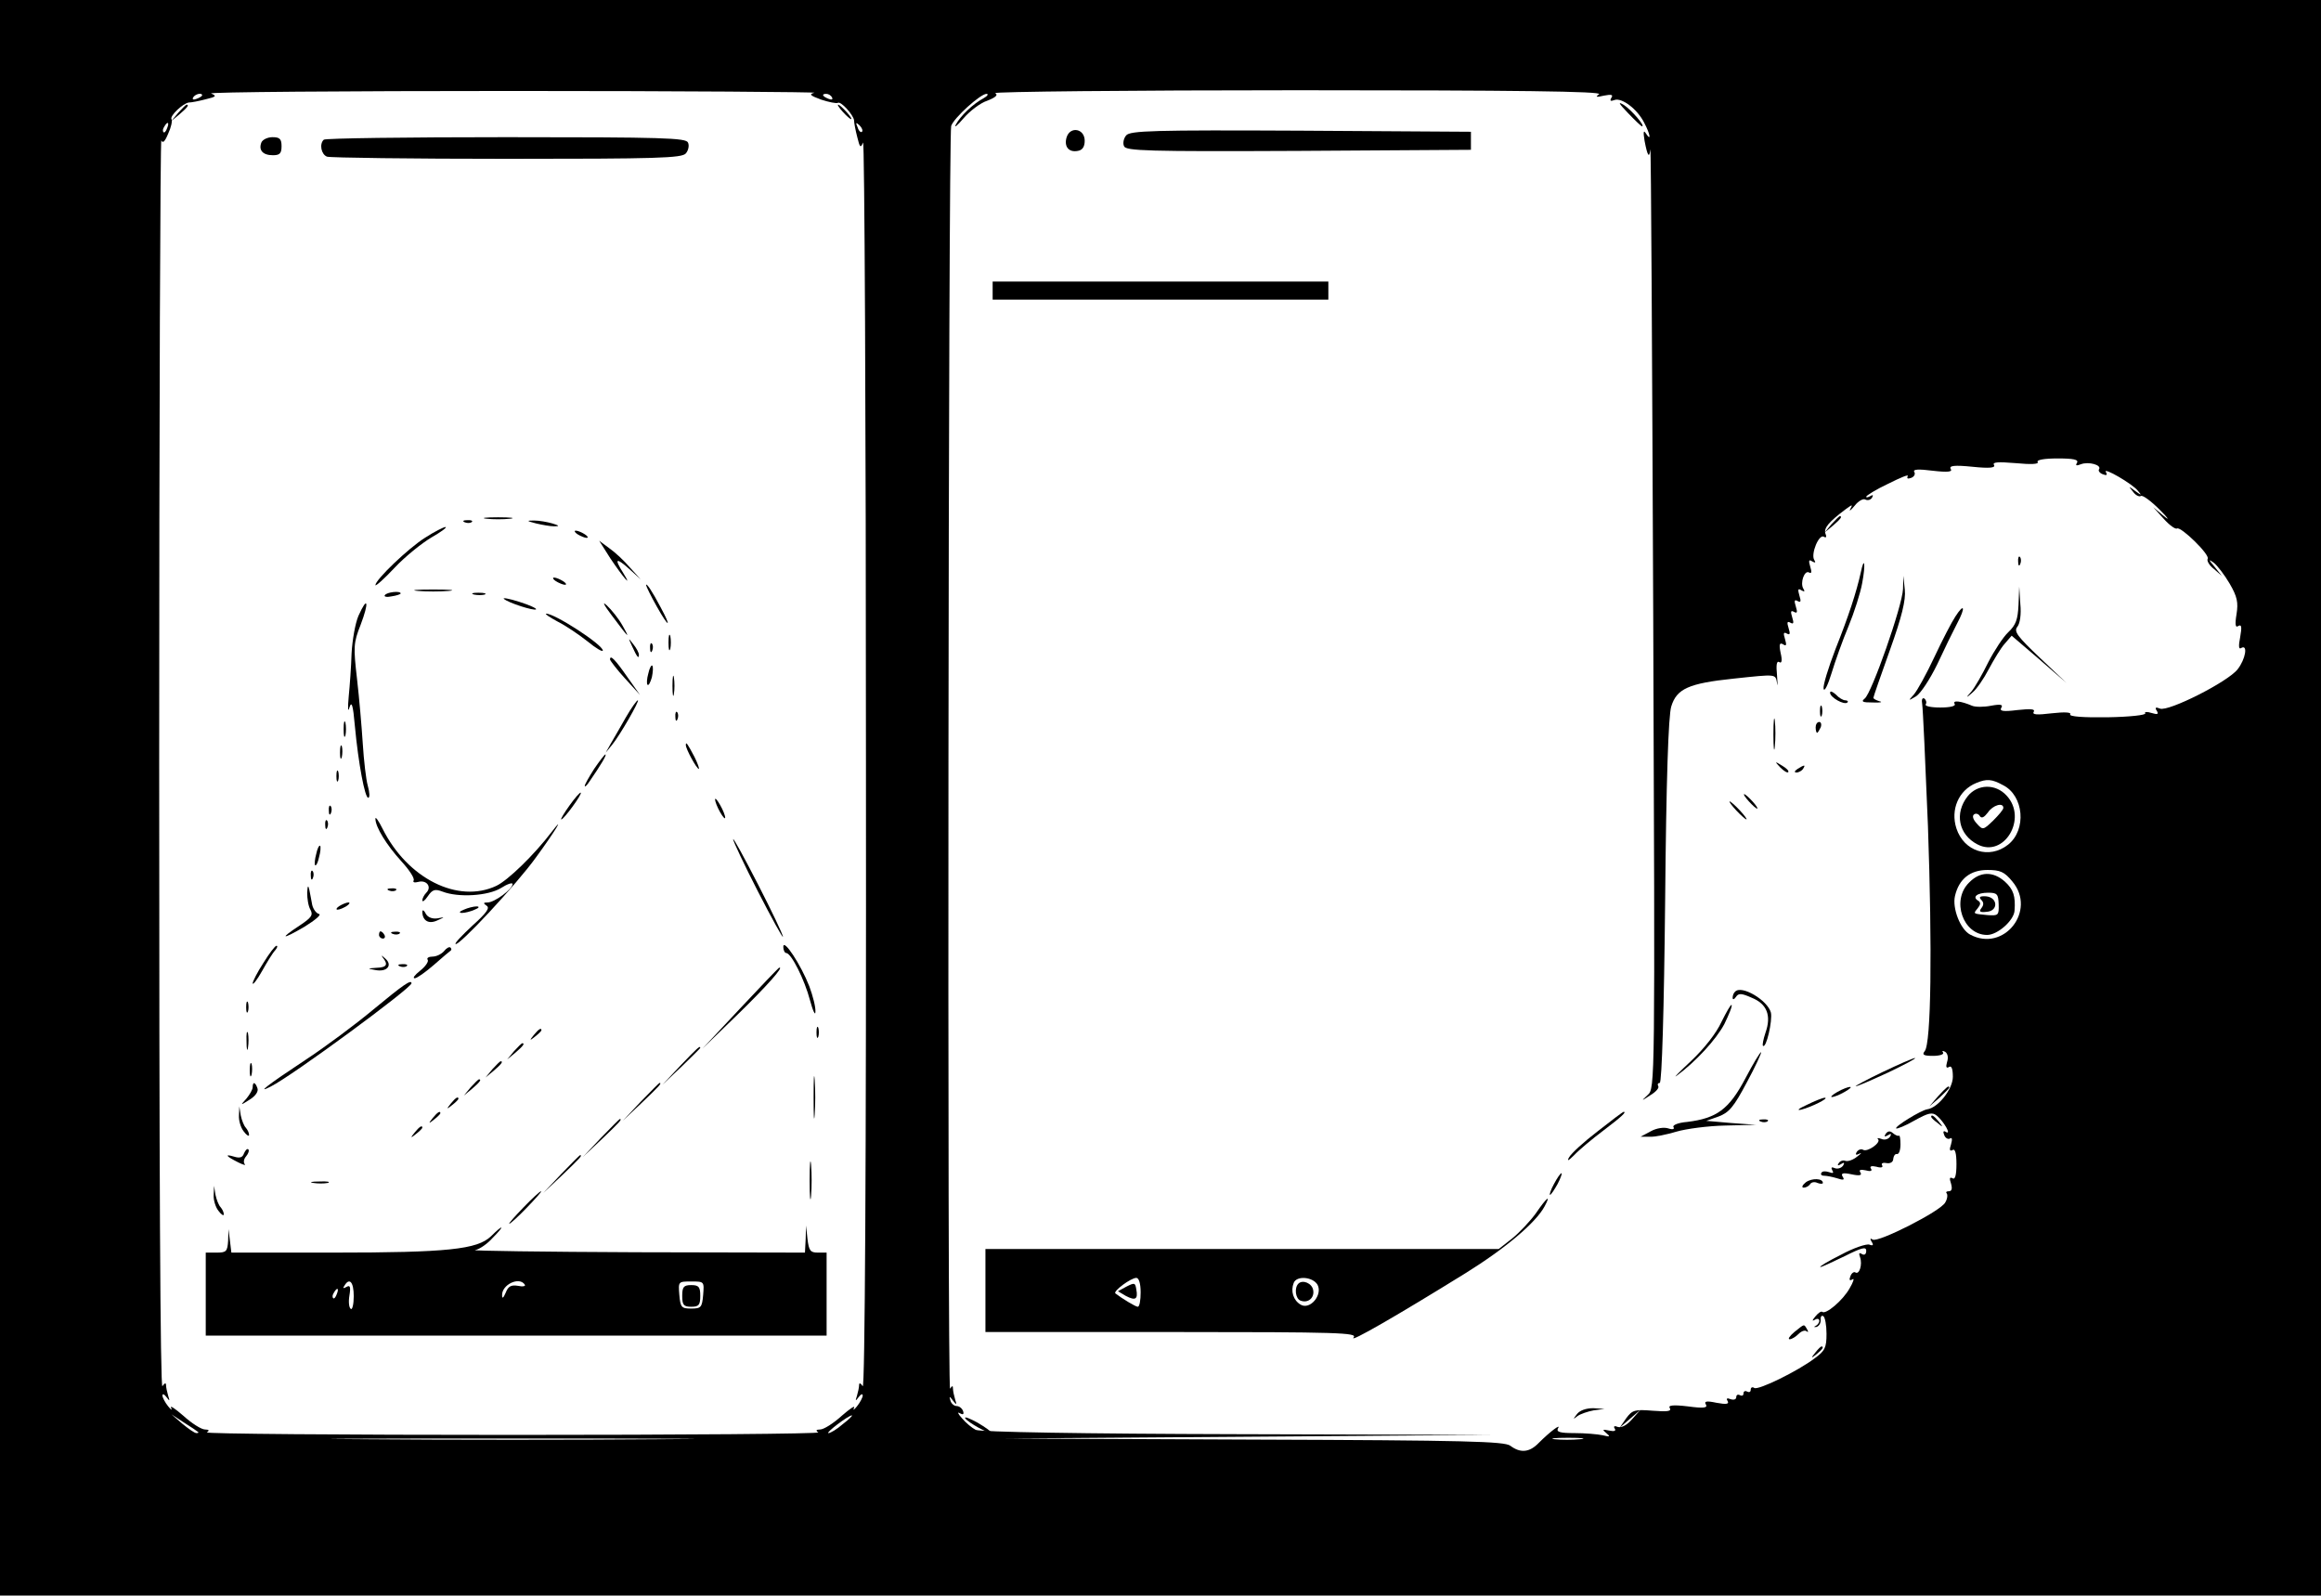 <?xml version="1.0" standalone="no"?>
<!DOCTYPE svg PUBLIC "-//W3C//DTD SVG 20010904//EN"
 "http://www.w3.org/TR/2001/REC-SVG-20010904/DTD/svg10.dtd">
<svg version="1.0" xmlns="http://www.w3.org/2000/svg"
 width="643pt" height="442pt" viewBox="0 0 643 442"
 preserveAspectRatio="xMidYMid meet">

<g transform="translate(0,442) scale(0.1,-0.1)"
fill="#000000" stroke="none">
<path d="M0 2210 l0 -2210 3215 0 3215 0 0 2210 0 2210 -3215 0 -3215 0 0
-2210z m2256 1953 c-16 -4 -11 -8 19 -19 21 -7 42 -11 46 -9 8 6 43 -33 45
-48 0 -7 4 -28 9 -47 7 -29 9 -31 16 -15 4 11 8 -763 8 -1720 1 -1127 -3
-1735 -9 -1725 -6 9 -10 10 -10 3 0 -6 -3 -20 -6 -30 -5 -15 -4 -15 5 -3 6 8
11 10 11 4 0 -5 -7 -19 -16 -30 -8 -10 -12 -12 -8 -4 4 8 -11 -2 -34 -22 -23
-21 -50 -38 -60 -38 -11 0 -13 -3 -5 -8 6 -4 -375 -7 -847 -7 -472 0 -853 3
-847 7 8 5 6 8 -5 8 -10 0 -37 17 -60 38 -23 20 -38 30 -34 22 4 -8 0 -6 -8 4
-9 11 -16 25 -16 30 0 6 5 4 11 -4 9 -12 10 -12 5 3 -3 10 -6 24 -6 30 0 7 -4
6 -10 -3 -6 -10 -9 598 -9 1725 0 957 3 1734 6 1726 4 -9 10 -3 19 19 8 17 12
35 9 40 -5 9 32 44 48 46 7 0 28 4 47 9 29 7 31 9 15 16 -11 4 365 7 835 7
470 0 846 -3 836 -5z m2174 -4 c-11 -8 -8 -9 13 -4 21 4 27 3 21 -6 -5 -9 -2
-10 9 -6 20 7 63 -25 82 -63 17 -32 20 -53 5 -30 -7 11 -8 5 -4 -20 8 -42 13
-50 16 -24 2 10 5 -570 8 -1291 5 -1301 5 -1310 -15 -1328 -19 -18 -19 -18 7
-1 15 9 25 20 22 25 -3 5 -1 9 4 9 6 0 12 205 15 503 3 335 9 515 17 540 15
49 48 64 172 77 122 13 116 13 121 -12 2 -13 2 -3 0 21 -3 29 -1 41 6 37 7 -5
9 4 4 25 -5 24 -3 30 7 24 9 -6 10 -2 5 15 -5 16 -4 20 5 15 9 -5 10 -1 5 15
-5 16 -4 20 5 15 9 -5 10 -1 5 15 -5 16 -4 20 5 15 9 -5 10 -1 5 15 -5 16 -4
20 5 15 9 -5 10 -1 5 15 -5 17 -4 21 5 15 9 -5 11 -4 6 4 -10 16 3 53 16 45 6
-4 8 1 3 16 -5 17 -4 21 5 15 9 -5 11 -4 6 4 -10 16 13 73 27 64 6 -4 8 0 4 9
-5 15 9 32 57 68 18 13 19 13 12 0 -4 -8 1 -4 12 9 10 13 24 21 30 17 6 -3 14
-1 18 5 4 8 3 9 -4 5 -7 -4 -12 -5 -12 -2 0 3 27 20 61 36 34 17 58 27 54 21
-3 -7 0 -8 9 -5 9 3 13 11 9 17 -4 7 12 8 51 3 43 -5 56 -3 50 5 -5 9 10 11
60 6 48 -5 65 -3 60 5 -5 8 11 9 60 5 42 -4 65 -3 61 3 -4 6 18 10 55 10 44 0
59 -3 54 -12 -5 -8 -2 -9 11 -4 21 8 58 -2 50 -14 -3 -4 2 -11 11 -14 10 -4
13 -2 8 6 -10 16 75 -33 89 -52 11 -13 10 -13 -8 0 -19 14 -19 14 -6 -2 7 -10
17 -15 22 -12 5 3 28 -14 52 -38 24 -24 29 -32 12 -18 l-30 25 29 -32 c16 -18
33 -30 37 -27 11 6 92 -73 85 -84 -3 -5 4 -18 17 -28 l22 -19 -20 25 c-17 20
-17 22 -2 11 10 -8 30 -34 44 -58 21 -36 24 -52 19 -84 -5 -30 -3 -39 5 -33 9
5 10 -3 5 -31 -5 -25 -4 -35 3 -30 19 11 12 -31 -10 -59 -27 -35 -192 -118
-215 -109 -12 5 -15 3 -9 -6 6 -10 2 -11 -15 -6 -12 4 -20 3 -17 -1 3 -5 -44
-10 -104 -11 -68 -1 -107 2 -104 8 4 6 -15 7 -51 3 -41 -5 -55 -4 -50 4 5 8
-8 9 -45 5 -40 -5 -50 -3 -45 6 6 9 -1 11 -28 6 -20 -4 -44 -4 -53 0 -30 13
-55 16 -48 5 4 -6 -12 -10 -40 -10 -26 0 -44 4 -40 9 3 5 1 12 -4 16 -6 3 -8
-4 -6 -15 2 -11 9 -163 16 -338 12 -340 9 -603 -9 -624 -8 -10 -3 -13 23 -13
18 0 31 4 28 9 -4 5 -1 6 6 2 7 -5 9 -16 5 -28 -4 -14 -2 -18 5 -14 7 5 11 -4
11 -27 0 -34 -41 -86 -71 -90 -18 -3 -91 -48 -86 -53 2 -2 25 7 51 22 38 21
49 24 62 13 19 -16 41 -54 25 -45 -7 5 -9 1 -5 -8 3 -9 11 -13 16 -10 6 4 7
-2 3 -16 -5 -15 -4 -20 4 -16 7 5 11 -8 11 -39 0 -31 -4 -44 -11 -39 -8 4 -9
0 -4 -15 4 -14 2 -21 -6 -21 -7 0 -9 -3 -6 -6 3 -4 2 -15 -4 -25 -12 -24 -186
-112 -201 -103 -7 5 -8 2 -3 -6 6 -9 4 -12 -6 -8 -8 3 -44 -9 -79 -28 -36 -18
-61 -33 -57 -34 4 0 34 14 67 30 48 24 60 27 60 15 0 -10 -5 -13 -12 -9 -8 5
-9 2 -5 -9 7 -20 -2 -49 -13 -42 -4 3 -11 -2 -14 -11 -4 -10 -2 -13 6 -8 6 4
2 -8 -8 -25 -19 -34 -67 -74 -76 -65 -3 2 -11 -3 -19 -13 -9 -11 -10 -14 -1
-9 6 4 12 3 12 -3 0 -5 -5 -12 -10 -14 -6 -3 -5 -4 2 -3 7 2 12 10 12 19 -1 9
2 14 7 11 5 -3 9 -25 9 -49 0 -38 -4 -47 -33 -68 -46 -35 -156 -89 -167 -82
-6 4 -10 1 -10 -5 0 -6 -4 -8 -10 -5 -5 3 -10 1 -10 -5 0 -6 -4 -8 -10 -5 -5
3 -10 1 -10 -5 0 -7 -7 -9 -16 -6 -9 4 -13 2 -8 -5 5 -9 -4 -10 -31 -5 -28 6
-35 4 -29 -5 5 -9 -6 -11 -50 -5 -42 5 -56 3 -50 -5 5 -9 -8 -10 -48 -7 -49 4
-56 2 -73 -21 l-18 -26 29 25 29 25 -24 -27 c-14 -16 -29 -24 -39 -21 -9 4
-13 2 -9 -4 5 -7 -1 -9 -15 -6 -19 4 -20 3 -8 -7 12 -10 10 -11 -10 -6 -14 3
-49 6 -78 6 -40 0 -51 3 -46 13 10 15 -22 -9 -53 -40 -26 -27 -51 -29 -79 -8
-16 12 -121 15 -709 17 l-690 3 675 5 675 5 -707 2 c-429 1 -714 6 -725 12
-10 5 -27 19 -38 32 -11 12 -14 19 -6 14 9 -5 12 -3 9 6 -3 8 -11 14 -18 14
-7 0 -15 7 -17 15 -4 13 -3 13 7 0 10 -13 11 -12 6 3 -3 10 -6 24 -6 30 0 9
-2 9 -8 0 -8 -13 -5 3471 3 3498 7 22 81 89 98 89 6 0 3 -6 -8 -12 -30 -16
-65 -50 -77 -73 -6 -11 4 -3 21 17 17 20 47 43 66 49 23 9 31 16 22 21 -6 4
371 8 838 8 604 0 846 -3 835 -11z m-3870 -3 c0 -2 -7 -7 -16 -10 -8 -3 -12
-2 -9 4 6 10 25 14 25 6z m1745 -6 c3 -6 -1 -7 -9 -4 -18 7 -21 14 -7 14 6 0
13 -4 16 -10z m-1842 -85 c-3 -9 -8 -14 -10 -11 -3 3 -2 9 2 15 9 16 15 13 8
-4z m1925 -10 c-3 -3 -9 2 -12 12 -6 14 -5 15 5 6 7 -7 10 -15 7 -18z m3161
-1810 c58 -29 66 -124 14 -165 -52 -41 -122 -19 -143 45 -17 52 6 106 55 126
29 12 43 11 74 -6z m26 -267 c68 -81 -24 -197 -117 -147 -27 14 -50 73 -42
107 11 47 42 72 90 72 35 0 47 -5 69 -32z m-5026 -1525 c2 -2 0 -3 -5 -3 -5 0
-22 12 -39 26 l-30 26 35 -23 c19 -12 37 -24 39 -26z m1786 22 c-16 -14 -34
-25 -40 -25 -9 0 55 49 65 49 3 0 -8 -11 -25 -24z m-507 -42 c-225 -2 -591 -2
-815 0 -225 1 -41 2 407 2 448 0 632 -1 408 -2z m2549 0 c-20 -2 -52 -2 -70 0
-17 2 0 4 38 4 39 0 53 -2 32 -4z"/>
<path d="M494 4108 l-19 -23 23 19 c21 18 27 26 19 26 -2 0 -12 -10 -23 -22z"/>
<path d="M2335 4110 c10 -11 20 -20 23 -20 3 0 -3 9 -13 20 -10 11 -20 20 -23
20 -3 0 3 -9 13 -20z"/>
<path d="M724 4025 c-8 -21 4 -35 32 -35 19 0 24 5 24 25 0 20 -5 25 -25 25
-14 0 -28 -7 -31 -15z"/>
<path d="M897 4033 c-13 -12 -7 -41 9 -47 9 -3 233 -6 499 -6 415 0 484 2 495
15 7 8 10 22 6 30 -5 13 -68 15 -504 15 -274 0 -502 -3 -505 -7z"/>
<path d="M1348 2983 c17 -2 47 -2 65 0 17 2 3 4 -33 4 -36 0 -50 -2 -32 -4z"/>
<path d="M1288 2973 c7 -3 16 -2 19 1 4 3 -2 6 -13 5 -11 0 -14 -3 -6 -6z"/>
<path d="M1485 2970 c17 -4 39 -8 50 -8 16 0 15 2 -5 8 -14 4 -36 8 -50 8 -22
0 -22 -1 5 -8z"/>
<path d="M1177 2930 c-46 -29 -137 -116 -137 -131 0 -4 24 17 53 48 28 30 75
68 102 84 28 16 45 29 39 29 -5 0 -31 -13 -57 -30z"/>
<path d="M1600 2940 c8 -5 20 -10 25 -10 6 0 3 5 -5 10 -8 5 -19 10 -25 10 -5
0 -3 -5 5 -10z"/>
<path d="M1691 2873 c35 -52 63 -85 36 -41 -26 41 -21 45 16 12 l32 -29 -30
33 c-16 19 -42 43 -58 54 l-27 20 31 -49z"/>
<path d="M1540 2810 c8 -5 20 -10 25 -10 6 0 3 5 -5 10 -8 5 -19 10 -25 10 -5
0 -3 -5 5 -10z"/>
<path d="M1790 2799 c0 -3 13 -30 30 -60 33 -59 42 -60 10 -1 -23 44 -40 69
-40 61z"/>
<path d="M1158 2783 c23 -2 61 -2 85 0 23 2 4 4 -43 4 -47 0 -66 -2 -42 -4z"/>
<path d="M1066 2771 c-3 -4 6 -6 19 -3 14 2 25 6 25 8 0 8 -39 4 -44 -5z"/>
<path d="M1313 2773 c9 -2 23 -2 30 0 6 3 -1 5 -18 5 -16 0 -22 -2 -12 -5z"/>
<path d="M1396 2761 c12 -11 84 -34 89 -29 3 2 -18 12 -47 21 -28 9 -47 12
-42 8z"/>
<path d="M1695 2715 c47 -63 53 -69 29 -27 -10 18 -30 43 -43 55 -14 13 -8 1
14 -28z"/>
<path d="M993 2714 c-9 -21 -17 -68 -19 -104 -1 -36 -5 -90 -8 -120 -3 -33 -2
-45 2 -30 6 19 10 8 15 -50 10 -107 28 -200 37 -200 5 0 4 15 -1 33 -5 17 -11
70 -14 117 -3 47 -10 128 -16 180 -10 87 -10 99 10 149 24 63 20 83 -6 25z"/>
<path d="M1545 2698 c22 -11 59 -36 83 -55 23 -19 42 -30 42 -25 0 16 -134
103 -157 102 -4 -1 10 -10 32 -22z"/>
<path d="M1852 2640 c0 -19 2 -27 5 -17 2 9 2 25 0 35 -3 9 -5 1 -5 -18z"/>
<path d="M1751 2630 c14 -31 19 -36 19 -24 0 6 -7 19 -16 30 -14 18 -14 18 -3
-6z"/>
<path d="M1801 2624 c0 -11 3 -14 6 -6 3 7 2 16 -1 19 -3 4 -6 -2 -5 -13z"/>
<path d="M1690 2593 c1 -4 19 -28 42 -53 l41 -45 -34 48 c-34 49 -49 65 -49
50z"/>
<path d="M1796 2554 c-4 -14 -5 -29 -2 -31 3 -3 8 7 12 21 3 15 4 29 1 32 -2
3 -8 -7 -11 -22z"/>
<path d="M1863 2520 c0 -25 2 -35 4 -22 2 12 2 32 0 45 -2 12 -4 2 -4 -23z"/>
<path d="M1734 2433 c-15 -27 -34 -59 -42 -73 l-14 -25 18 22 c22 27 77 123
71 123 -3 0 -18 -21 -33 -47z"/>
<path d="M1871 2434 c0 -11 3 -14 6 -6 3 7 2 16 -1 19 -3 4 -6 -2 -5 -13z"/>
<path d="M952 2400 c0 -19 2 -27 5 -17 2 9 2 25 0 35 -3 9 -5 1 -5 -18z"/>
<path d="M942 2335 c0 -16 2 -22 5 -12 2 9 2 23 0 30 -3 6 -5 -1 -5 -18z"/>
<path d="M1900 2356 c0 -11 30 -66 36 -66 2 0 -3 15 -12 33 -19 36 -24 44 -24
33z"/>
<path d="M1646 2290 c-14 -22 -26 -43 -26 -47 0 -4 6 1 13 12 33 48 49 75 44
75 -2 0 -16 -18 -31 -40z"/>
<path d="M932 2270 c0 -14 2 -19 5 -12 2 6 2 18 0 25 -3 6 -5 1 -5 -13z"/>
<path d="M1578 2189 c-15 -21 -26 -39 -23 -39 7 0 58 70 54 74 -2 2 -16 -14
-31 -35z"/>
<path d="M1981 2205 c0 -5 6 -21 14 -35 8 -14 14 -20 14 -15 0 6 -6 21 -14 35
-8 14 -14 21 -14 15z"/>
<path d="M911 2174 c0 -11 3 -14 6 -6 3 7 2 16 -1 19 -3 4 -6 -2 -5 -13z"/>
<path d="M1040 2152 c0 -23 31 -73 72 -118 22 -24 37 -47 34 -53 -3 -5 2 -7
13 -4 23 6 38 -14 22 -30 -6 -6 -11 -16 -11 -21 0 -6 7 -1 15 11 13 19 20 21
41 13 44 -17 126 -12 162 10 17 11 32 16 32 11 0 -14 -50 -51 -69 -51 -12 0
-13 -2 -3 -9 10 -6 0 -20 -39 -55 -28 -26 -50 -49 -47 -51 8 -8 170 166 223
240 52 71 83 122 43 70 -48 -63 -121 -134 -153 -149 -106 -50 -246 20 -315
158 -11 22 -20 35 -20 28z"/>
<path d="M901 2134 c0 -11 3 -14 6 -6 3 7 2 16 -1 19 -3 4 -6 -2 -5 -13z"/>
<path d="M2031 2095 c0 -5 31 -71 69 -145 38 -74 69 -130 69 -125 0 6 -31 71
-69 145 -38 74 -69 131 -69 125z"/>
<path d="M876 2054 c-4 -14 -5 -28 -3 -31 3 -2 8 8 11 23 4 14 5 28 3 31 -3 2
-8 -8 -11 -23z"/>
<path d="M861 1994 c0 -11 3 -14 6 -6 3 7 2 16 -1 19 -3 4 -6 -2 -5 -13z"/>
<path d="M851 1947 c0 -16 3 -37 9 -47 8 -15 3 -22 -30 -44 -58 -38 -49 -40
14 -3 29 18 47 33 40 35 -8 2 -16 13 -19 25 -2 12 -6 31 -8 42 -3 14 -5 12 -6
-8z"/>
<path d="M1078 1953 c7 -3 16 -2 19 1 4 3 -2 6 -13 5 -11 0 -14 -3 -6 -6z"/>
<path d="M940 1910 c-8 -5 -10 -10 -5 -10 6 0 17 5 25 10 8 5 11 10 5 10 -5 0
-17 -5 -25 -10z"/>
<path d="M1285 1900 c-13 -5 -14 -9 -5 -9 8 0 24 4 35 9 13 5 14 9 5 9 -8 0
-24 -4 -35 -9z"/>
<path d="M1170 1895 c0 -25 17 -36 41 -25 22 10 23 10 1 6 -13 -2 -26 2 -32
12 -5 10 -9 13 -10 7z"/>
<path d="M1050 1830 c0 -5 5 -10 11 -10 5 0 7 5 4 10 -3 6 -8 10 -11 10 -2 0
-4 -4 -4 -10z"/>
<path d="M1088 1833 c7 -3 16 -2 19 1 4 3 -2 6 -13 5 -11 0 -14 -3 -6 -6z"/>
<path d="M2170 1797 c0 -9 4 -17 8 -17 14 0 51 -74 66 -131 8 -30 15 -44 15
-32 1 13 -7 44 -17 71 -23 59 -72 134 -72 109z"/>
<path d="M730 1753 c-17 -26 -30 -52 -30 -57 0 -6 12 9 26 34 14 25 30 51 36
57 6 7 8 13 4 13 -4 0 -20 -21 -36 -47z"/>
<path d="M1230 1785 c-7 -8 -21 -15 -32 -15 -10 0 -17 -4 -13 -9 3 -5 -7 -19
-21 -30 -15 -12 -22 -21 -15 -21 6 0 30 17 53 37 24 21 45 39 47 40 2 2 2 5
-1 8 -3 3 -11 -1 -18 -10z"/>
<path d="M1060 1768 c16 -20 12 -28 -17 -29 -26 -2 -26 -2 -4 -6 33 -7 50 13
28 32 -9 8 -12 10 -7 3z"/>
<path d="M1108 1743 c7 -3 16 -2 19 1 4 3 -2 6 -13 5 -11 0 -14 -3 -6 -6z"/>
<path d="M2050 1626 l-104 -111 98 95 c79 77 131 135 114 129 -2 -1 -50 -51
-108 -113z"/>
<path d="M1035 1624 c-49 -41 -135 -105 -190 -141 -106 -70 -136 -94 -95 -73
60 30 390 273 390 286 0 12 -24 -5 -105 -72z"/>
<path d="M682 1630 c0 -14 2 -19 5 -12 2 6 2 18 0 25 -3 6 -5 1 -5 -13z"/>
<path d="M2262 1560 c0 -14 2 -19 5 -12 2 6 2 18 0 25 -3 6 -5 1 -5 -13z"/>
<path d="M683 1535 c0 -22 2 -30 4 -17 2 12 2 30 0 40 -3 9 -5 -1 -4 -23z"/>
<path d="M1479 1553 c-13 -16 -12 -17 4 -4 9 7 17 15 17 17 0 8 -8 3 -21 -13z"/>
<path d="M1424 1508 l-19 -23 23 19 c21 18 27 26 19 26 -2 0 -12 -10 -23 -22z"/>
<path d="M1885 1468 l-50 -53 53 50 c28 27 52 51 52 52 0 8 -9 -1 -55 -49z"/>
<path d="M692 1455 c0 -16 2 -22 5 -12 2 9 2 23 0 30 -3 6 -5 -1 -5 -18z"/>
<path d="M1364 1458 l-19 -23 23 19 c21 18 27 26 19 26 -2 0 -12 -10 -23 -22z"/>
<path d="M2254 1380 c0 -52 1 -74 3 -47 2 26 2 68 0 95 -2 26 -3 4 -3 -48z"/>
<path d="M1304 1408 l-19 -23 23 19 c21 18 27 26 19 26 -2 0 -12 -10 -23 -22z"/>
<path d="M700 1408 c0 -6 -8 -20 -17 -31 -18 -20 -18 -20 9 -3 16 10 25 23 21
32 -6 17 -13 18 -13 2z"/>
<path d="M1775 1368 l-50 -53 53 50 c48 46 57 55 49 55 -1 0 -25 -24 -52 -52z"/>
<path d="M1249 1363 c-13 -16 -12 -17 4 -4 9 7 17 15 17 17 0 8 -8 3 -21 -13z"/>
<path d="M662 1330 c-1 -14 5 -34 13 -44 8 -11 15 -15 15 -10 0 6 -4 14 -9 20
-5 5 -11 20 -14 34 l-4 25 -1 -25z"/>
<path d="M1199 1323 c-13 -16 -12 -17 4 -4 9 7 17 15 17 17 0 8 -8 3 -21 -13z"/>
<path d="M1665 1268 l-50 -53 53 50 c48 46 57 55 49 55 -1 0 -25 -24 -52 -52z"/>
<path d="M1149 1283 c-13 -16 -12 -17 4 -4 9 7 17 15 17 17 0 8 -8 3 -21 -13z"/>
<path d="M676 1225 c-4 -12 -12 -14 -28 -9 -27 8 -22 1 12 -16 14 -7 22 -9 18
-5 -4 5 -3 14 4 22 6 7 9 16 6 19 -3 3 -8 -2 -12 -11z"/>
<path d="M2243 1150 c0 -47 2 -66 4 -42 2 23 2 61 0 85 -2 23 -4 4 -4 -43z"/>
<path d="M1555 1168 l-50 -53 53 50 c48 46 57 55 49 55 -1 0 -25 -24 -52 -52z"/>
<path d="M868 1143 c12 -2 30 -2 40 0 9 3 -1 5 -23 4 -22 0 -30 -2 -17 -4z"/>
<path d="M592 1110 c-1 -14 5 -34 13 -44 8 -11 15 -15 15 -10 0 6 -4 14 -9 20
-5 5 -11 20 -14 34 l-4 25 -1 -25z"/>
<path d="M1450 1075 c-24 -25 -42 -45 -39 -45 3 0 25 20 49 45 24 25 42 45 39
45 -3 0 -25 -20 -49 -45z"/>
<path d="M1360 995 c-38 -36 -119 -45 -437 -45 l-282 0 -4 33 -4 32 -1 -32
c-2 -30 -5 -33 -32 -33 l-30 0 0 -115 0 -115 860 0 860 0 0 115 0 115 -24 0
c-21 0 -25 5 -29 38 l-4 37 -1 -37 -2 -38 -467 1 c-258 1 -458 4 -447 6 12 2
34 17 49 34 35 35 30 39 -5 4z m-380 -166 c0 -22 -4 -38 -8 -35 -5 3 -7 19 -4
37 4 24 2 30 -8 24 -9 -5 -11 -4 -6 3 14 24 26 11 26 -29z m474 32 c3 -4 -6
-6 -19 -3 -19 3 -27 -1 -34 -19 -6 -14 -10 -18 -10 -8 -2 30 48 54 63 30z
m494 -28 c-3 -35 -6 -38 -33 -38 -27 0 -30 3 -33 38 -3 37 -3 37 33 37 36 0
36 0 33 -37z m-1015 2 c-3 -9 -8 -14 -10 -11 -3 3 -2 9 2 15 9 16 15 13 8 -4z"/>
<path d="M1890 830 c0 -25 4 -30 25 -30 21 0 25 5 25 30 0 25 -4 30 -25 30
-21 0 -25 -5 -25 -30z"/>
<path d="M4510 4107 c19 -20 37 -37 39 -37 10 0 -29 45 -50 59 -18 11 -15 5
11 -22z"/>
<path d="M2955 4040 c-8 -26 6 -43 31 -38 13 2 19 12 19 28 0 34 -40 41 -50
10z"/>
<path d="M3120 4045 c-7 -8 -10 -22 -6 -30 5 -13 63 -15 483 -13 l478 3 0 25
0 25 -471 3 c-409 2 -473 0 -484 -13z"/>
<path d="M2750 3615 l0 -25 465 0 465 0 0 25 0 25 -465 0 -465 0 0 -25z"/>
<path d="M5074 2968 l-19 -23 23 19 c21 18 27 26 19 26 -2 0 -12 -10 -23 -22z"/>
<path d="M5591 2864 c0 -11 3 -14 6 -6 3 7 2 16 -1 19 -3 4 -6 -2 -5 -13z"/>
<path d="M5155 2834 c-12 -54 -33 -119 -70 -212 -20 -52 -35 -101 -33 -110 2
-10 12 10 22 43 10 33 31 92 47 130 16 39 33 92 38 120 10 53 6 77 -4 29z"/>
<path d="M5272 2788 c-2 -47 -87 -289 -106 -303 -11 -9 -6 -11 22 -11 20 -1
29 1 20 3 -10 3 -18 7 -18 10 0 3 21 63 46 133 33 92 44 138 41 166 l-4 39 -1
-37z"/>
<path d="M5592 2744 c-2 -40 -7 -55 -28 -75 -14 -13 -39 -51 -56 -84 -16 -33
-37 -69 -46 -80 -17 -19 -16 -20 3 -3 11 9 31 38 45 65 14 26 33 58 44 70 l19
22 76 -65 76 -66 -74 70 c-62 59 -73 73 -62 86 7 9 11 34 8 63 l-3 48 -2 -51z"/>
<path d="M5417 2712 c-10 -15 -36 -65 -58 -112 -22 -47 -48 -94 -57 -104 -16
-18 -16 -18 6 -5 13 8 39 48 59 89 19 41 44 92 55 113 24 45 20 58 -5 19z"/>
<path d="M5070 2501 c0 -13 39 -35 48 -27 3 3 0 6 -6 6 -6 0 -18 7 -26 16 -9
8 -16 11 -16 5z"/>
<path d="M5042 2450 c0 -14 2 -19 5 -12 2 6 2 18 0 25 -3 6 -5 1 -5 -13z"/>
<path d="M4913 2385 c0 -38 2 -53 4 -32 2 20 2 52 0 70 -2 17 -4 1 -4 -38z"/>
<path d="M5030 2405 c0 -8 2 -15 4 -15 2 0 6 7 10 15 3 8 1 15 -4 15 -6 0 -10
-7 -10 -15z"/>
<path d="M4932 2294 c10 -10 20 -16 22 -13 3 3 -5 11 -17 18 -21 13 -21 12 -5
-5z"/>
<path d="M4980 2290 c-9 -6 -10 -10 -3 -10 6 0 15 5 18 10 8 12 4 12 -15 0z"/>
<path d="M4845 2200 c10 -11 20 -20 23 -20 3 0 -3 9 -13 20 -10 11 -20 20 -23
20 -3 0 3 -9 13 -20z"/>
<path d="M4810 2175 c13 -14 26 -25 28 -25 3 0 -5 11 -18 25 -13 14 -26 25
-28 25 -3 0 5 -11 18 -25z"/>
<path d="M4807 1673 c-4 -3 -7 -11 -7 -17 0 -6 4 -5 9 2 7 11 15 11 44 -2 42
-17 55 -49 38 -97 -6 -18 -9 -34 -7 -36 9 -9 27 70 22 92 -9 34 -81 77 -99 58z"/>
<path d="M4769 1589 c-14 -31 -48 -74 -84 -108 -33 -31 -51 -49 -40 -41 53 39
109 100 132 143 13 27 23 51 20 53 -2 2 -14 -19 -28 -47z"/>
<path d="M4835 1432 c-45 -85 -79 -110 -161 -120 -25 -2 -41 -9 -38 -14 4 -6
-2 -8 -14 -4 -12 4 -33 1 -49 -8 l-28 -15 25 0 c14 -1 47 6 74 14 27 8 88 16
135 17 l86 2 -69 5 -69 6 34 12 c29 11 42 26 78 94 24 44 41 82 40 84 -2 2
-22 -31 -44 -73z"/>
<path d="M5215 1450 c-44 -21 -77 -39 -74 -39 4 -1 44 17 90 38 46 22 80 40
74 40 -5 0 -46 -18 -90 -39z"/>
<path d="M5090 1395 c-14 -8 -20 -14 -15 -14 6 0 21 6 35 14 14 8 21 14 15 14
-5 0 -21 -6 -35 -14z"/>
<path d="M5369 1383 l-24 -28 28 24 c15 14 27 26 27 28 0 8 -8 1 -31 -24z"/>
<path d="M5005 1359 c-22 -10 -29 -16 -15 -13 28 7 80 33 65 33 -5 0 -28 -9
-50 -20z"/>
<path d="M4426 1286 c-38 -29 -73 -61 -79 -72 -7 -12 -2 -10 14 6 13 14 50 45
82 69 50 38 64 51 55 51 -2 0 -34 -24 -72 -54z"/>
<path d="M5350 1326 c0 -2 8 -10 18 -17 15 -13 16 -12 3 4 -13 16 -21 21 -21
13z"/>
<path d="M4878 1313 c7 -3 16 -2 19 1 4 3 -2 6 -13 5 -11 0 -14 -3 -6 -6z"/>
<path d="M5224 1279 c-5 -8 -3 -9 6 -4 9 6 11 4 6 -4 -5 -7 -15 -10 -24 -6 -9
3 -13 3 -9 -1 9 -9 -30 -37 -42 -29 -5 3 -13 0 -17 -6 -5 -8 -2 -10 7 -5 8 4
5 0 -6 -8 -11 -9 -25 -14 -32 -12 -7 3 -15 0 -19 -6 -5 -7 -2 -8 6 -3 9 6 11
4 6 -4 -5 -7 -15 -10 -23 -7 -9 4 -11 2 -7 -6 5 -8 2 -9 -9 -5 -9 3 -19 3 -21
-2 -3 -4 0 -8 7 -8 7 0 23 -3 36 -7 18 -6 22 -5 16 4 -6 10 0 12 24 7 23 -5
30 -3 25 5 -5 7 0 9 14 6 14 -4 20 -2 15 5 -4 6 2 8 15 5 13 -4 20 -2 16 4 -3
5 2 8 12 6 11 -2 19 3 19 12 1 8 5 14 10 13 6 -1 10 11 10 27 0 16 -2 26 -4
24 -2 -2 -10 1 -17 7 -8 7 -14 6 -20 -2z"/>
<path d="M4305 1140 c-9 -16 -13 -30 -11 -30 3 0 12 14 21 30 9 17 13 30 11
30 -3 0 -12 -13 -21 -30z"/>
<path d="M5003 1145 c-10 -8 -13 -15 -6 -15 6 0 14 4 18 10 3 5 12 7 20 3 8
-3 15 -3 15 0 0 13 -30 14 -47 2z"/>
<path d="M4255 1059 c-16 -22 -45 -53 -66 -70 l-37 -29 -711 0 -711 0 0 -115
0 -115 516 0 c465 0 515 -2 504 -15 -14 -17 121 61 310 178 111 69 195 140
219 185 19 35 6 25 -24 -19z m-1095 -219 c0 -22 -3 -40 -8 -40 -6 0 -44 23
-62 37 -7 6 43 43 58 43 7 0 12 -15 12 -40z m490 21 c15 -28 -21 -71 -47 -55
-20 12 -28 37 -19 60 8 21 53 17 66 -5z"/>
<path d="M3121 856 l-24 -13 22 -13 c27 -14 34 -9 29 18 -3 19 -5 19 -27 8z"/>
<path d="M3597 864 c-12 -12 -8 -42 6 -47 21 -8 39 8 35 29 -3 19 -29 30 -41
18z"/>
<path d="M4971 730 c-13 -11 -19 -20 -13 -20 6 0 17 7 25 15 8 8 18 11 22 7 5
-4 5 -1 1 6 -9 15 -6 15 -35 -8z"/>
<path d="M5029 673 c-13 -16 -12 -17 4 -4 16 13 21 21 13 21 -2 0 -10 -8 -17
-17z"/>
<path d="M4369 503 c-12 -16 -12 -16 1 -6 8 6 29 13 45 16 l30 4 -31 2 c-20 0
-37 -6 -45 -16z"/>
<path d="M2674 491 c8 -12 66 -44 71 -39 2 2 -15 14 -37 27 -22 12 -37 18 -34
12z"/>
<path d="M5451 2214 c-37 -47 -25 -106 27 -133 74 -39 140 72 81 135 -31 34
-81 32 -108 -2z m99 -32 c0 -5 -13 -20 -28 -35 -28 -27 -29 -27 -46 -8 -10 11
-13 21 -7 25 5 4 13 1 16 -5 5 -7 12 -3 22 10 14 21 43 29 43 13z"/>
<path d="M5455 1975 c-50 -49 -17 -145 50 -145 29 0 74 40 76 67 3 41 -3 59
-27 81 -33 29 -69 28 -99 -3z m82 -60 c1 -31 -1 -32 -31 -30 -41 4 -40 3 -27
19 8 10 9 16 1 21 -17 10 -3 22 28 22 25 0 28 -4 29 -32z"/>
<path d="M5489 1927 c7 -7 7 -14 0 -23 -7 -9 -4 -12 14 -10 34 2 32 40 -1 43
-17 1 -21 -2 -13 -10z"/>
</g>
</svg>
